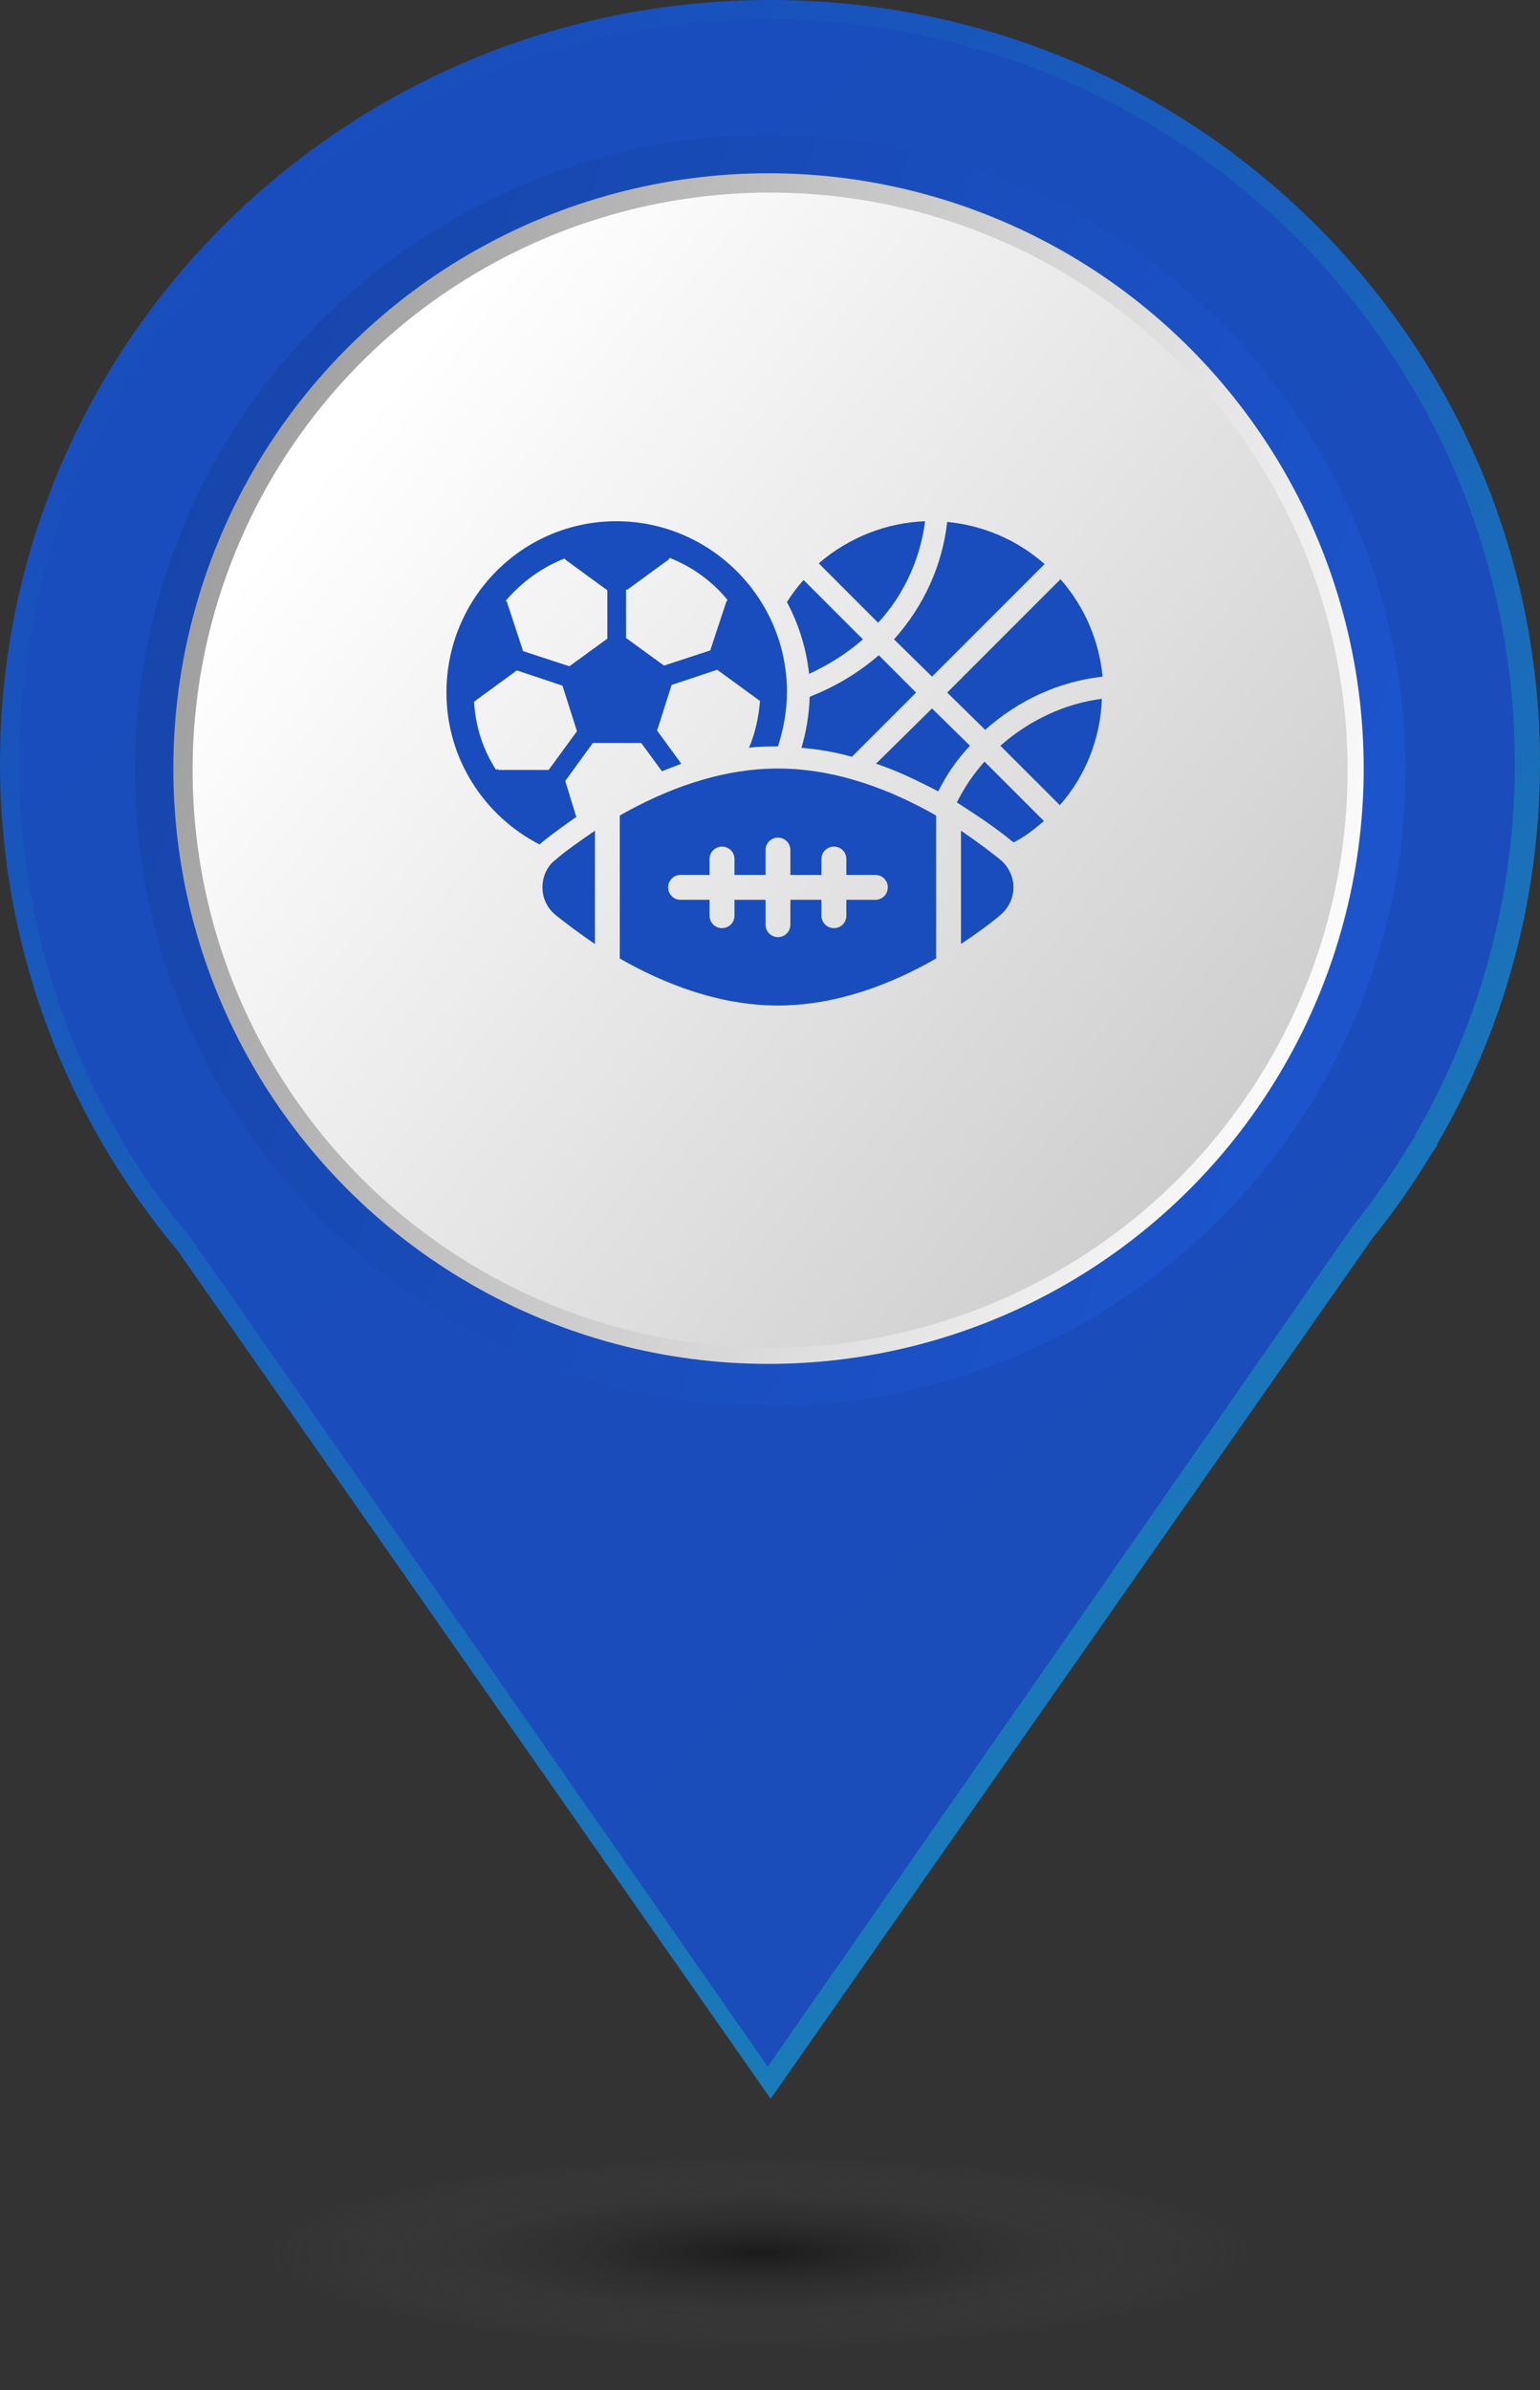 <svg width="29" height="45" viewBox="0 0 29 45" fill="none" xmlns="http://www.w3.org/2000/svg">
<rect x="0" y="0" width="29" height="45" fill="#333333" stroke="none"/>
<path d="M21.478 14.368C21.478 18.334 18.232 21.552 14.228 21.552C10.224 21.552 6.978 18.334 6.978 14.368C6.978 10.401 10.224 7.184 14.228 7.184C18.233 7.184 21.478 10.401 21.478 14.368ZM29 14.368C29 6.433 22.509 0 14.5 0C6.492 0 0 6.433 0 14.368C0 17.857 1.256 21.056 3.344 23.545L14.512 39.513L25.845 23.312C26.252 22.807 26.624 22.275 26.96 21.716L27.075 21.553H27.056C28.29 19.438 29 16.987 29 14.368Z" fill="url(#paint0_linear_140_853)"/>
<path d="M21.221 14.379C21.221 18.248 18.069 21.388 14.18 21.388C10.291 21.388 7.14 18.248 7.14 14.379C7.14 10.509 10.292 7.371 14.18 7.371C18.07 7.371 21.221 10.509 21.221 14.379ZM28.526 14.379C28.526 6.638 22.222 0.362 14.444 0.362C6.668 0.362 0.363 6.638 0.363 14.379C0.363 17.783 1.583 20.904 3.611 23.331L14.457 38.909L25.461 23.104C25.856 22.612 26.218 22.093 26.545 21.547L26.656 21.388H26.638C27.836 19.325 28.526 16.933 28.526 14.379Z" fill="url(#paint1_linear_140_853)"/>
<circle cx="14.502" cy="14.5" r="11.963" fill="url(#paint2_linear_140_853)"/>
<circle cx="14.472" cy="14.47" r="11.208" fill="url(#paint3_linear_140_853)"/>
<circle cx="14.502" cy="14.501" r="10.875" fill="url(#paint4_linear_140_853)"/>
<path d="M18.019 15.107L18.318 15.302C18.578 15.471 18.852 15.666 19.086 15.861C19.294 15.757 19.476 15.614 19.658 15.458L18.539 14.339C18.331 14.573 18.162 14.821 18.019 15.107Z" fill="#194DBD"/>
<path d="M17.551 13.338L16.497 14.378C16.887 14.508 17.265 14.69 17.668 14.899C17.824 14.586 18.019 14.3 18.266 14.04L17.551 13.338Z" fill="#194DBD"/>
<path d="M15.248 13.117C15.235 13.455 15.183 13.78 15.092 14.079C15.404 14.105 15.717 14.157 16.042 14.248L17.251 13.039L16.549 12.336C16.159 12.674 15.717 12.934 15.248 13.117Z" fill="#194DBD"/>
<path d="M18.838 14.04L19.957 15.159C20.464 14.586 20.724 13.871 20.75 13.156C20.048 13.247 19.385 13.559 18.838 14.04Z" fill="#194DBD"/>
<path d="M17.421 9.813C16.705 9.839 15.99 10.112 15.418 10.606L16.536 11.725C17.017 11.205 17.329 10.528 17.421 9.813Z" fill="#194DBD"/>
<path d="M18.552 13.741C19.177 13.182 19.944 12.83 20.763 12.739C20.698 12.076 20.438 11.439 19.97 10.905L17.837 13.039L18.552 13.741Z" fill="#194DBD"/>
<path d="M16.25 12.037L15.132 10.919C15.014 11.049 14.91 11.192 14.819 11.335C15.04 11.751 15.184 12.206 15.236 12.688C15.6 12.518 15.938 12.31 16.25 12.037Z" fill="#194DBD"/>
<path d="M17.551 12.739L19.671 10.619C19.138 10.151 18.5 9.891 17.837 9.826C17.746 10.645 17.395 11.413 16.835 12.037L17.551 12.739Z" fill="#194DBD"/>
<path d="M10.644 14.703L11.164 13.988H12.075L12.465 14.521C12.582 14.469 12.712 14.43 12.829 14.378L12.374 13.754L12.647 12.896L13.505 12.609L14.273 13.169C14.286 13.182 14.299 13.182 14.312 13.195C14.286 13.507 14.221 13.806 14.104 14.079C14.286 14.053 14.468 14.053 14.637 14.053H14.65C14.754 13.728 14.819 13.39 14.819 13.025C14.819 11.257 13.375 9.813 11.606 9.813C9.837 9.813 8.407 11.257 8.407 13.039C8.407 14.287 9.122 15.367 10.163 15.9C10.176 15.887 10.189 15.874 10.202 15.861C10.41 15.692 10.631 15.536 10.852 15.38L10.644 14.703ZM11.815 11.101L12.582 10.541C12.595 10.528 12.608 10.515 12.608 10.502C13.037 10.671 13.414 10.944 13.7 11.296C13.688 11.309 13.688 11.322 13.675 11.335L13.375 12.245L12.504 12.531L11.789 12.011V11.101H11.815ZM10.631 10.515C10.644 10.528 10.657 10.541 10.67 10.554L11.437 11.114V12.024L10.722 12.544L9.85 12.258L9.551 11.348C9.551 11.335 9.538 11.322 9.525 11.309C9.824 10.957 10.202 10.684 10.631 10.515ZM9.382 14.482C9.369 14.482 9.356 14.482 9.343 14.495C9.096 14.118 8.953 13.676 8.927 13.208C8.94 13.208 8.953 13.195 8.966 13.182L9.733 12.622L10.592 12.909L10.865 13.767L10.332 14.495H9.382V14.482Z" fill="#194DBD"/>
<path d="M10.215 16.706C10.215 16.915 10.306 17.097 10.462 17.227C10.657 17.383 10.917 17.578 11.203 17.773V15.64C10.917 15.835 10.657 16.017 10.462 16.186C10.306 16.303 10.215 16.498 10.215 16.706Z" fill="#194DBD"/>
<path d="M11.671 15.354V18.046C12.491 18.515 13.531 18.931 14.65 18.931C15.768 18.931 16.809 18.515 17.628 18.046V15.354C16.809 14.886 15.768 14.469 14.65 14.469C13.531 14.469 12.491 14.886 11.671 15.354ZM14.884 16.004V16.472H15.469V16.173C15.469 16.043 15.573 15.939 15.704 15.939C15.834 15.939 15.938 16.043 15.938 16.173V16.472H16.484C16.614 16.472 16.718 16.576 16.718 16.706C16.718 16.837 16.614 16.941 16.484 16.941H15.938V17.24C15.938 17.37 15.834 17.474 15.704 17.474C15.573 17.474 15.469 17.37 15.469 17.24V16.941H14.884V17.409C14.884 17.539 14.78 17.643 14.65 17.643C14.52 17.643 14.416 17.539 14.416 17.409V16.941H13.831V17.24C13.831 17.37 13.726 17.474 13.596 17.474C13.466 17.474 13.362 17.37 13.362 17.24V16.941H12.816C12.686 16.941 12.582 16.837 12.582 16.706C12.582 16.576 12.686 16.472 12.816 16.472H13.362V16.173C13.362 16.043 13.466 15.939 13.596 15.939C13.726 15.939 13.831 16.043 13.831 16.173V16.472H14.416V16.004C14.416 15.874 14.52 15.77 14.65 15.77C14.78 15.77 14.884 15.874 14.884 16.004Z" fill="#194DBD"/>
<path d="M18.097 15.64V17.773C18.383 17.578 18.643 17.396 18.838 17.227C18.994 17.097 19.085 16.901 19.085 16.706C19.085 16.511 18.994 16.316 18.838 16.186C18.63 16.017 18.383 15.835 18.097 15.64Z" fill="#194DBD"/>
<ellipse cx="14.319" cy="42.413" rx="9.244" ry="1.812" fill="url(#paint5_radial_140_853)" fill-opacity="0.6"/>
<defs>
<linearGradient id="paint0_linear_140_853" x1="-5.10031e-08" y1="7.989" x2="22.099" y2="32.614" gradientUnits="userSpaceOnUse">
<stop stop-color="#194DBD"/>
<stop offset="1" stop-color="#1A7BB8"/>
</linearGradient>
<linearGradient id="paint1_linear_140_853" x1="0.363" y1="8.156" x2="21.932" y2="32.081" gradientUnits="userSpaceOnUse">
<stop stop-color="#194DBD"/>
<stop offset="1" stop-color="#1A4DBA"/>
</linearGradient>
<linearGradient id="paint2_linear_140_853" x1="26.528" y1="19.562" x2="1.185" y2="11.05" gradientUnits="userSpaceOnUse">
<stop stop-color="#1D55CE"/>
<stop offset="1" stop-color="#1645AA"/>
</linearGradient>
<linearGradient id="paint3_linear_140_853" x1="25.739" y1="19.213" x2="1.995" y2="11.238" gradientUnits="userSpaceOnUse">
<stop stop-color="white"/>
<stop offset="1" stop-color="#999999"/>
</linearGradient>
<linearGradient id="paint4_linear_140_853" x1="4.896" y1="10.332" x2="24.109" y2="25.376" gradientUnits="userSpaceOnUse">
<stop stop-color="white"/>
<stop offset="1" stop-color="#C7C7C7"/>
</linearGradient>
<radialGradient id="paint5_radial_140_853" cx="0" cy="0" r="1" gradientUnits="userSpaceOnUse" gradientTransform="translate(14.319 42.413) scale(9.244 1.812)">
<stop stop-opacity="0.8"/>
<stop offset="1" stop-color="#666666" stop-opacity="0"/>
</radialGradient>
</defs>
</svg>
